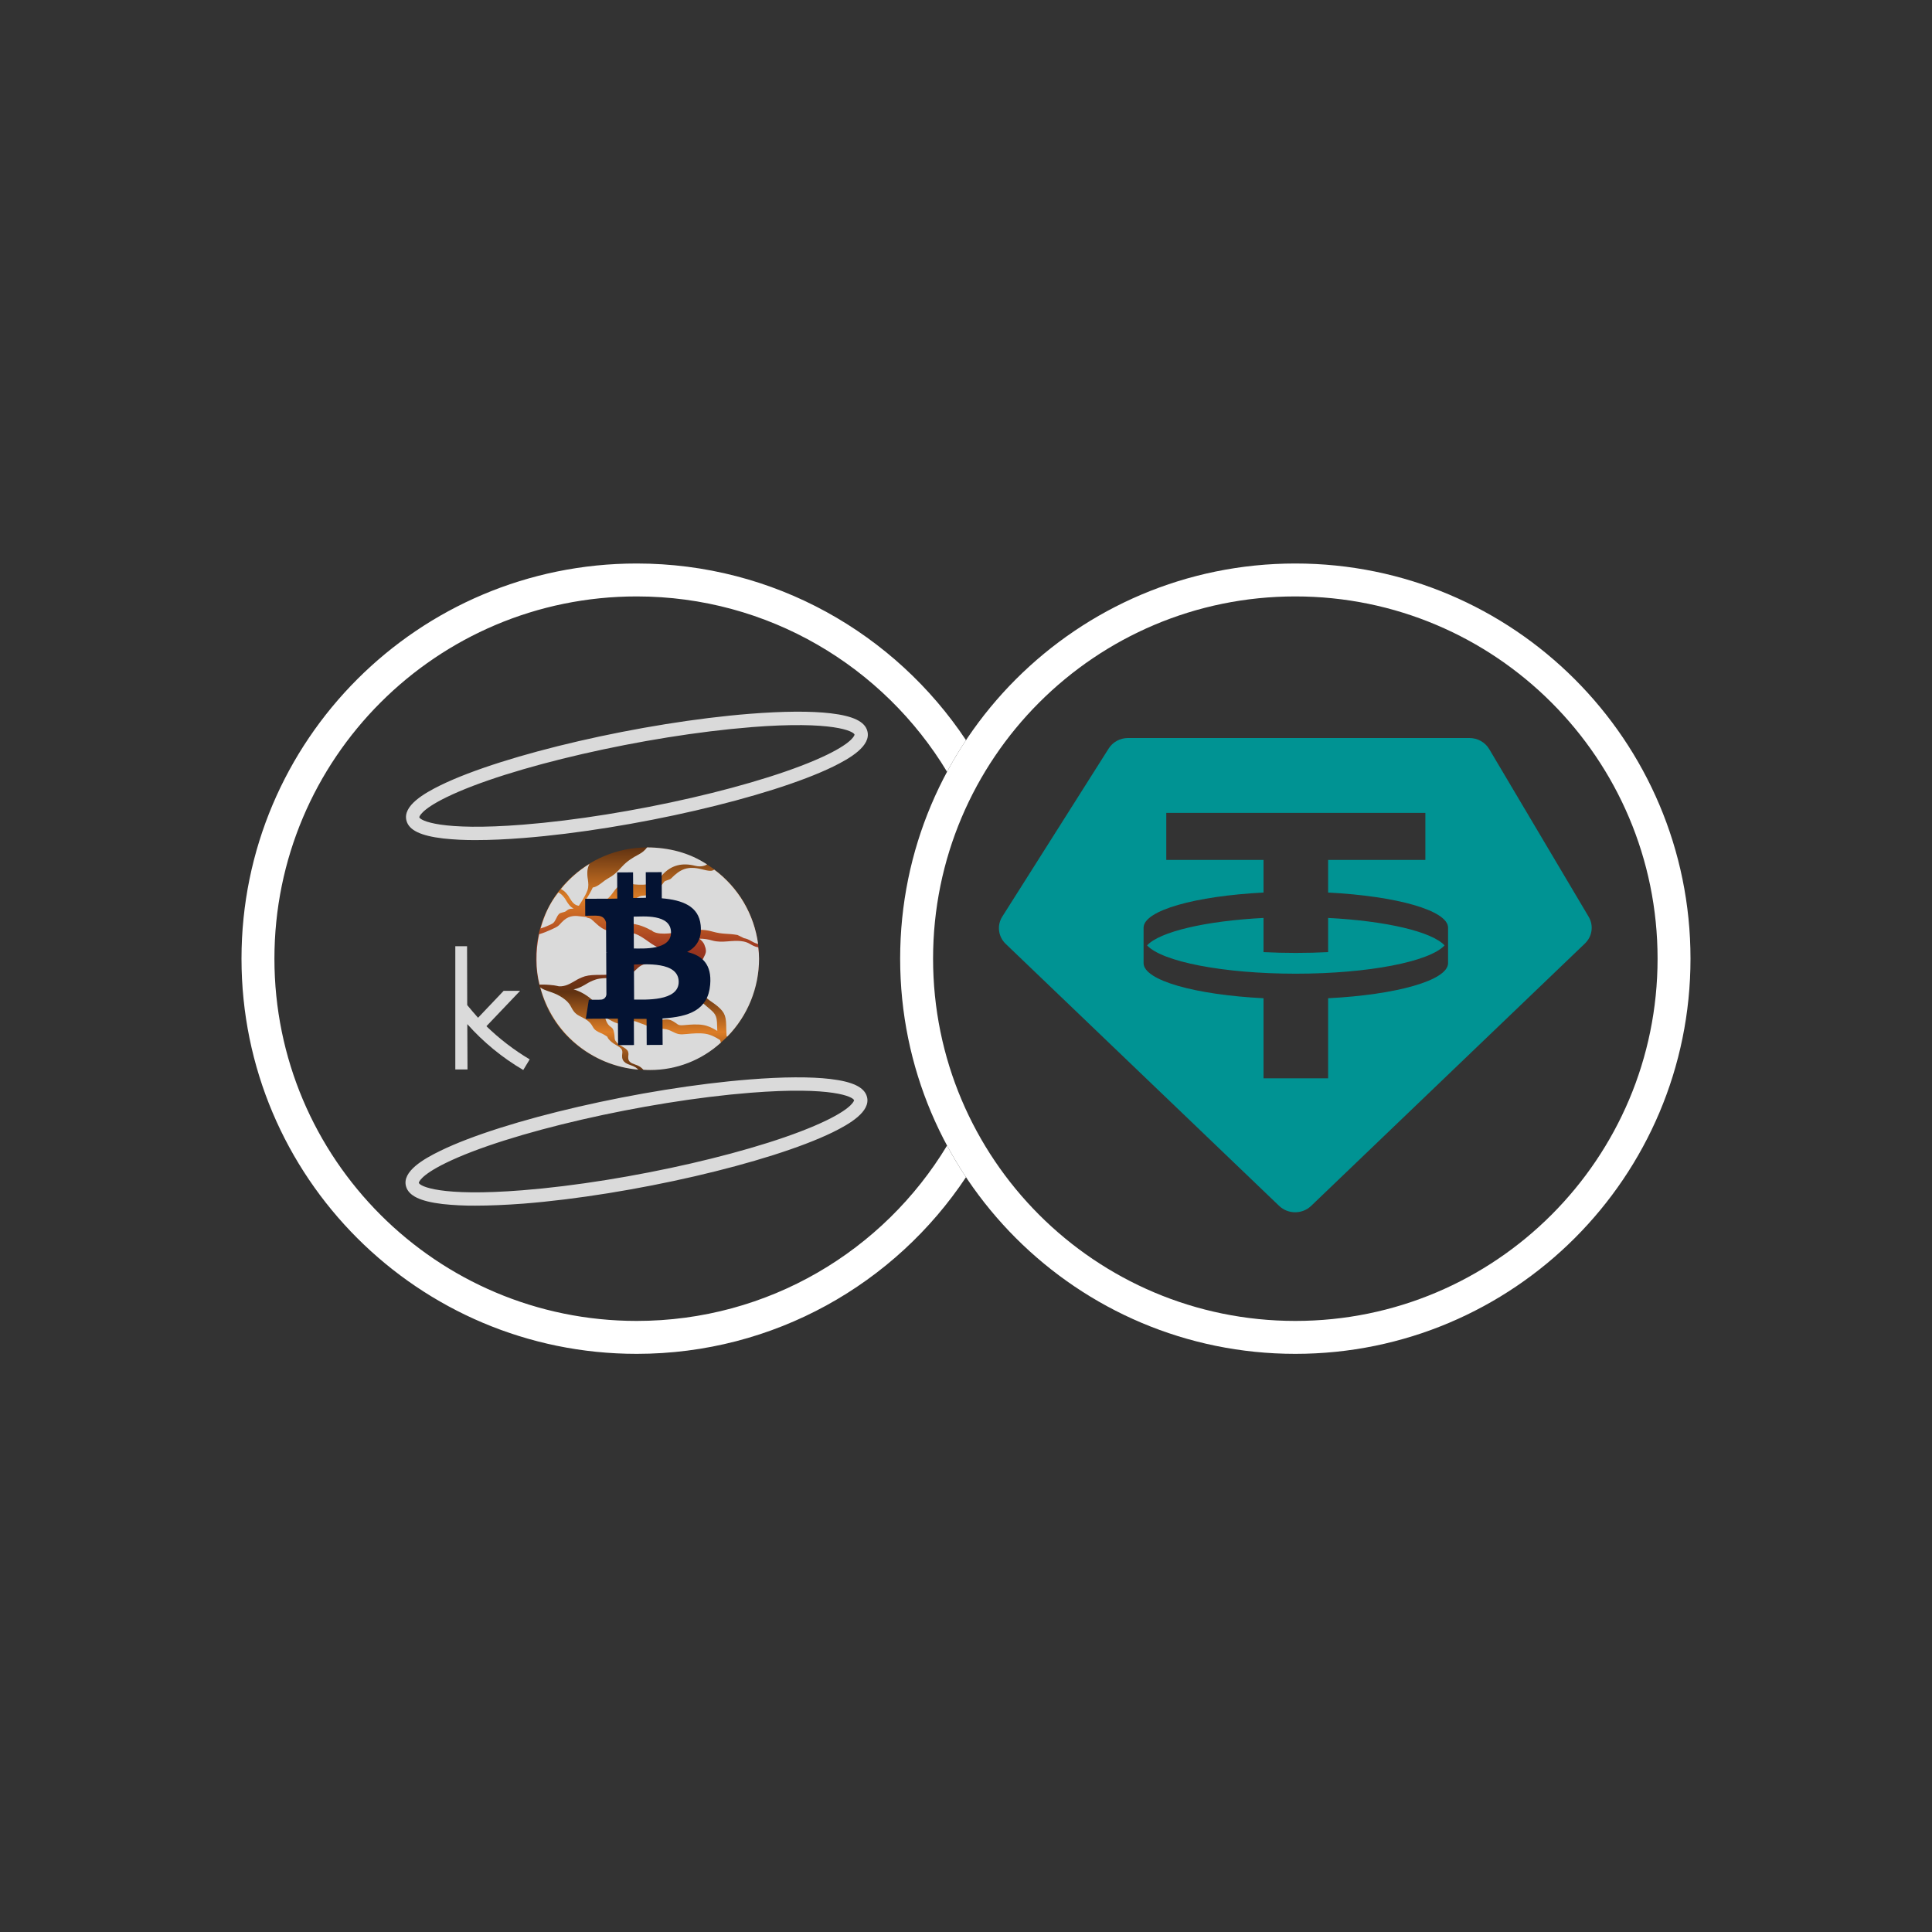 <svg width="48" height="48" viewBox="0 0 48 48" fill="none" xmlns="http://www.w3.org/2000/svg">
<rect x="0" y="0" width="48" height="48" fill="#333333" stroke="none"/>
<path d="M23.529 28.462C21.954 31.073 19.09 32.818 15.818 32.818C10.848 32.818 6.818 28.789 6.818 23.818C6.818 18.848 10.848 14.818 15.818 14.818C19.09 14.818 21.954 16.564 23.529 19.174C23.674 18.905 23.831 18.643 24 18.389C22.241 15.744 19.233 14 15.818 14C10.396 14 6 18.396 6 23.818C6 29.241 10.396 33.636 15.818 33.636C19.233 33.636 22.241 31.893 24 29.247C23.831 28.994 23.674 28.732 23.529 28.462Z" fill="white"/>
<path fill-rule="evenodd" clip-rule="evenodd" d="M32.182 32.818C37.152 32.818 41.182 28.789 41.182 23.818C41.182 18.848 37.152 14.818 32.182 14.818C27.211 14.818 23.182 18.848 23.182 23.818C23.182 28.789 27.211 32.818 32.182 32.818ZM32.182 33.636C37.604 33.636 42 29.241 42 23.818C42 18.396 37.604 14 32.182 14C26.759 14 22.364 18.396 22.364 23.818C22.364 29.241 26.759 33.636 32.182 33.636Z" fill="white"/>
<path fill-rule="evenodd" clip-rule="evenodd" d="M28.026 18.336H36.508C36.711 18.336 36.898 18.441 36.999 18.611L39.47 22.777C39.598 22.993 39.56 23.266 39.377 23.441L32.575 29.96C32.355 30.171 32 30.171 31.78 29.96L24.986 23.45C24.799 23.27 24.764 22.99 24.902 22.772L27.544 18.598C27.646 18.435 27.829 18.336 28.026 18.336ZM35.413 20.196V21.365H32.997V22.175C34.694 22.262 35.967 22.618 35.977 23.044L35.977 23.933C35.967 24.359 34.694 24.715 32.997 24.801V26.79H31.392V24.801C29.695 24.715 28.422 24.359 28.412 23.933L28.412 23.044C28.422 22.618 29.695 22.262 31.392 22.175V21.365H28.976V20.196H35.413ZM32.194 24.191C34.006 24.191 35.519 23.89 35.89 23.488C35.576 23.148 34.439 22.88 32.997 22.806V23.655C32.738 23.668 32.47 23.675 32.194 23.675C31.919 23.675 31.651 23.668 31.392 23.655V22.806C29.95 22.88 28.813 23.148 28.499 23.488C28.87 23.89 30.383 24.191 32.194 24.191Z" fill="#009393"/>
<path d="M11.819 20.872C11.548 20.874 11.278 20.86 11.009 20.831C10.451 20.765 10.161 20.626 10.099 20.39C9.998 20.021 10.535 19.71 10.948 19.508C12.52 18.741 15.968 17.945 18.634 17.734C19.458 17.669 20.151 17.664 20.639 17.722C21.197 17.788 21.487 17.927 21.549 18.163C21.65 18.532 21.113 18.843 20.7 19.046C19.128 19.812 15.68 20.608 13.014 20.819C12.575 20.854 12.173 20.872 11.819 20.872ZM18.646 17.901L18.659 18.067C16.027 18.276 12.633 19.056 11.093 19.807C10.431 20.13 10.417 20.304 10.417 20.304C10.439 20.384 10.941 20.651 12.989 20.489C15.62 20.281 19.015 19.499 20.555 18.748C21.217 18.425 21.231 18.253 21.231 18.251C21.209 18.171 20.708 17.904 18.659 18.066L18.646 17.901Z" fill="#DADADA"/>
<path d="M11.808 29.954C11.537 29.956 11.267 29.943 10.997 29.914C10.44 29.848 10.15 29.708 10.087 29.473C9.985 29.105 10.523 28.794 10.937 28.593C12.508 27.826 15.956 27.03 18.622 26.819C19.446 26.753 20.139 26.749 20.628 26.807C21.185 26.873 21.475 27.012 21.539 27.248C21.64 27.617 21.102 27.928 20.689 28.131C19.117 28.897 15.67 29.693 13.004 29.904C12.564 29.937 12.162 29.954 11.808 29.954ZM18.647 27.149C16.016 27.358 12.621 28.139 11.081 28.891C10.419 29.214 10.405 29.386 10.405 29.387C10.427 29.468 10.928 29.735 12.977 29.572C15.608 29.364 19.003 28.583 20.543 27.831C21.205 27.508 21.219 27.335 21.219 27.335C21.197 27.254 20.696 26.987 18.647 27.149Z" fill="#DADADA"/>
<path d="M12.085 25.496C12.41 25.811 12.771 26.088 13.16 26.32L13 26.584C12.48 26.279 12.011 25.894 11.61 25.444L11.615 26.57H11.312V23.509H11.604L11.608 24.971C11.698 25.079 11.787 25.187 11.877 25.286L12.513 24.617H12.922L12.085 25.496Z" fill="#DADADA"/>
<path d="M18.029 21.845C17.514 21.337 16.819 21.053 16.095 21.054C16.086 21.054 16.076 21.054 16.066 21.054C15.333 21.058 14.631 21.353 14.115 21.874C13.6 22.395 13.312 23.099 13.316 23.832C13.319 24.566 13.614 25.267 14.135 25.783C14.656 26.299 15.361 26.587 16.094 26.583H16.121C16.668 26.578 17.201 26.41 17.653 26.102C18.104 25.794 18.454 25.359 18.659 24.851C18.863 24.344 18.912 23.788 18.8 23.253C18.688 22.717 18.42 22.227 18.029 21.845Z" fill="url(#paint0_linear_3079_4524)"/>
<path d="M17.274 21.511C16.95 21.428 16.69 21.495 16.478 21.712C16.452 21.74 16.428 21.769 16.405 21.799C16.35 21.869 16.303 21.929 16.196 21.954C16.051 21.983 15.903 21.989 15.757 21.972C15.716 21.966 15.681 21.958 15.65 21.951C15.539 21.926 15.475 21.912 15.344 22.036C15.304 22.077 15.267 22.122 15.234 22.17C15.176 22.25 15.122 22.325 15.032 22.359C14.99 22.375 14.947 22.384 14.903 22.387L14.891 22.382L14.888 22.387C14.825 22.389 14.761 22.385 14.698 22.375C14.649 22.368 14.599 22.364 14.549 22.362C14.617 22.263 14.677 22.159 14.727 22.05C14.818 22.036 14.896 21.976 14.971 21.918C15.011 21.885 15.053 21.855 15.098 21.829C15.248 21.747 15.322 21.676 15.453 21.532C15.577 21.397 15.71 21.312 15.872 21.227C15.953 21.185 16.023 21.126 16.077 21.053C16.617 21.057 17.122 21.183 17.567 21.477C17.52 21.506 17.419 21.547 17.274 21.511Z" fill="#DADADA"/>
<path d="M18.772 23.433C18.734 23.418 18.697 23.4 18.662 23.379C18.607 23.345 18.547 23.32 18.483 23.308L18.322 23.229C18.067 23.185 17.963 23.218 17.706 23.146C17.587 23.111 17.463 23.096 17.339 23.101L17.333 23.095L17.328 23.101C17.24 23.105 17.152 23.117 17.052 23.131L16.984 23.141C16.957 23.145 16.926 23.149 16.891 23.155C16.672 23.189 16.305 23.247 16.178 23.105L16.171 23.111C15.976 22.997 15.754 22.936 15.528 22.936C15.176 22.936 15.065 22.841 14.864 22.668C14.83 22.639 14.792 22.606 14.75 22.571C14.768 22.571 14.786 22.571 14.805 22.571C14.896 22.604 14.992 22.62 15.089 22.62C15.108 22.621 15.126 22.62 15.144 22.618C15.195 22.612 15.242 22.59 15.277 22.554C15.293 22.54 15.31 22.527 15.327 22.515C15.366 22.492 15.411 22.481 15.457 22.484C15.476 22.484 15.497 22.482 15.519 22.48C15.614 22.468 15.682 22.414 15.746 22.362C15.807 22.314 15.864 22.269 15.942 22.256C15.961 22.253 15.981 22.252 16.001 22.25C16.052 22.25 16.103 22.238 16.149 22.214C16.173 22.199 16.196 22.18 16.216 22.159C16.239 22.132 16.268 22.111 16.3 22.096C16.402 22.061 16.448 21.977 16.502 21.907C16.527 21.876 16.64 21.859 16.671 21.828C16.901 21.592 17.085 21.508 17.436 21.597C17.616 21.642 17.685 21.65 17.745 21.606C18.041 21.826 18.289 22.103 18.477 22.42C18.664 22.737 18.786 23.089 18.835 23.454C18.814 23.448 18.793 23.441 18.772 23.433Z" fill="#DADADA"/>
<path d="M15.274 25.823C15.271 25.805 15.269 25.788 15.269 25.77C15.268 25.73 15.264 25.689 15.255 25.65C15.236 25.557 15.21 25.539 15.177 25.515C15.148 25.497 15.124 25.474 15.105 25.446C15.072 25.395 15.048 25.34 15.033 25.281L15.031 25.273C15.055 25.288 15.08 25.302 15.106 25.315C15.118 25.321 15.133 25.33 15.153 25.34C15.224 25.379 15.322 25.432 15.373 25.428C15.416 25.422 15.455 25.399 15.482 25.366C15.505 25.343 15.58 25.387 15.612 25.381C15.671 25.37 15.739 25.353 15.827 25.389C15.864 25.404 15.897 25.417 15.921 25.425C15.967 25.44 16.014 25.46 16.059 25.478C16.134 25.513 16.212 25.539 16.293 25.555C16.337 25.561 16.383 25.564 16.428 25.563C16.512 25.558 16.596 25.576 16.671 25.614C16.843 25.701 16.881 25.708 17.069 25.689C17.211 25.675 17.39 25.662 17.528 25.684C17.657 25.705 17.776 25.765 17.891 25.84C17.891 25.852 17.909 25.891 17.91 25.903C17.431 26.342 16.805 26.585 16.156 26.584C16.099 26.584 16.042 26.582 15.986 26.578C15.96 26.55 15.932 26.525 15.901 26.503C15.865 26.48 15.826 26.462 15.785 26.45C15.731 26.43 15.674 26.411 15.645 26.377C15.601 26.329 15.606 26.276 15.611 26.225C15.617 26.19 15.614 26.155 15.602 26.122C15.577 26.069 15.521 26.037 15.463 26.003C15.428 25.984 15.395 25.962 15.364 25.937C15.333 25.913 15.307 25.884 15.286 25.852C15.288 25.843 15.274 25.823 15.274 25.823Z" fill="#DADADA"/>
<path d="M14.594 21.636C14.589 21.706 14.592 21.777 14.605 21.846C14.617 21.938 14.629 22.025 14.594 22.124L14.591 22.134H14.587V22.141C14.541 22.26 14.432 22.428 14.381 22.504C14.264 22.489 14.21 22.402 14.152 22.309C14.118 22.247 14.073 22.19 14.02 22.143C13.994 22.122 13.966 22.104 13.937 22.087C14.136 21.841 14.374 21.63 14.644 21.464C14.617 21.518 14.6 21.576 14.594 21.636Z" fill="#DADADA"/>
<path d="M18.052 25.741C18.048 25.686 18.045 25.628 18.044 25.57C18.041 25.267 18.027 25.167 17.824 24.997C17.667 24.865 17.487 24.8 17.429 24.603C17.398 24.494 17.397 24.355 17.396 24.209C17.396 24.145 17.396 24.08 17.392 24.016C17.407 23.954 17.43 23.893 17.459 23.836C17.493 23.762 17.549 23.684 17.537 23.604C17.527 23.536 17.537 23.584 17.508 23.493C17.482 23.413 17.433 23.368 17.375 23.321C17.484 23.32 17.593 23.336 17.697 23.367C17.954 23.44 18.196 23.344 18.451 23.388L18.477 23.392C18.537 23.404 18.594 23.427 18.646 23.46C18.682 23.482 18.72 23.5 18.76 23.515C18.785 23.524 18.811 23.531 18.838 23.536C18.851 23.63 18.858 23.724 18.858 23.819C18.859 24.542 18.576 25.237 18.069 25.753L18.052 25.741Z" fill="#DADADA"/>
<path d="M13.631 24.629C13.655 24.637 13.678 24.645 13.7 24.653C13.796 24.686 13.887 24.73 13.972 24.786C14.062 24.848 14.132 24.909 14.183 25.007C14.239 25.112 14.28 25.18 14.391 25.238L14.424 25.255C14.562 25.326 14.659 25.377 14.73 25.515C14.774 25.598 14.852 25.634 14.928 25.667C14.969 25.684 15.009 25.704 15.046 25.729L15.062 25.739L15.089 25.757C15.101 25.795 15.128 25.831 15.195 25.889C15.23 25.918 15.269 25.943 15.309 25.965C15.37 26.001 15.428 26.034 15.452 26.084C15.463 26.115 15.465 26.149 15.459 26.182C15.453 26.243 15.447 26.312 15.504 26.375C15.543 26.419 15.609 26.442 15.672 26.465C15.715 26.478 15.756 26.497 15.794 26.52C15.817 26.537 15.839 26.555 15.859 26.575C15.292 26.527 14.754 26.305 14.317 25.939C13.881 25.573 13.569 25.081 13.422 24.531C13.479 24.576 13.559 24.604 13.631 24.629Z" fill="#DADADA"/>
<path d="M14.071 22.381C14.119 22.458 14.168 22.535 14.254 22.572C14.175 22.586 14.149 22.564 14.066 22.634C14.022 22.672 13.927 22.666 13.887 22.708C13.819 22.78 13.803 22.906 13.716 22.951C13.625 22.997 13.53 23.036 13.432 23.067C13.532 22.715 13.653 22.452 13.874 22.172C13.899 22.187 13.924 22.203 13.947 22.222C13.997 22.268 14.039 22.322 14.071 22.381Z" fill="#DADADA"/>
<path d="M17.567 25.011L17.585 25.026C17.765 25.177 17.814 25.218 17.816 25.479C17.816 25.525 17.818 25.57 17.821 25.614C17.709 25.543 17.591 25.485 17.464 25.465C17.324 25.442 17.142 25.455 16.999 25.469C16.816 25.488 16.855 25.439 16.687 25.355C16.58 25.301 16.436 25.344 16.361 25.343C16.317 25.344 16.273 25.341 16.229 25.335C16.151 25.32 16.075 25.295 16.002 25.261C15.956 25.242 15.976 25.204 15.929 25.189C15.905 25.181 15.806 25.187 15.769 25.172C15.673 25.133 15.553 25.084 15.486 25.096C15.45 25.105 15.418 25.125 15.395 25.154C15.372 25.183 15.34 25.203 15.303 25.209C15.262 25.212 15.164 25.16 15.1 25.125C15.081 25.114 15.064 25.106 15.052 25.099C15.017 25.082 14.983 25.062 14.951 25.041C14.951 25.038 14.951 25.036 14.949 25.033L14.943 25.035C14.868 24.981 14.796 24.922 14.729 24.857C14.592 24.73 14.428 24.634 14.249 24.579C14.362 24.564 14.456 24.51 14.553 24.454C14.633 24.403 14.72 24.362 14.81 24.333C14.921 24.3 15.047 24.3 15.169 24.299C15.298 24.299 15.431 24.298 15.548 24.259C15.67 24.219 15.761 24.131 15.849 24.047C15.943 23.957 16.058 23.944 16.189 23.909C16.294 23.881 16.427 23.793 16.588 23.783C16.788 23.771 16.994 23.759 17.125 23.709C17.2 23.803 17.222 23.937 17.229 24.079C17.229 24.079 17.229 24.079 17.229 24.081C17.232 24.139 17.233 24.197 17.233 24.255C17.233 24.389 17.235 24.516 17.264 24.617C17.318 24.802 17.428 24.894 17.567 25.011Z" fill="#DADADA"/>
<path d="M13.404 24.463C13.354 24.264 13.329 24.059 13.329 23.854C13.326 23.637 13.348 23.421 13.396 23.21C13.497 23.18 13.595 23.142 13.691 23.097C13.773 23.054 13.837 23.04 13.9 22.974C13.934 22.935 13.971 22.898 14.01 22.863C14.164 22.733 14.304 22.75 14.451 22.77C14.487 22.774 14.523 22.778 14.559 22.781C14.608 22.821 14.652 22.803 14.69 22.836C14.87 22.991 14.977 23.148 15.305 23.148C15.542 23.148 15.727 23.151 15.915 23.264C15.92 23.267 15.925 23.27 15.931 23.273C15.979 23.303 16.029 23.336 16.079 23.372L16.112 23.395C16.217 23.47 16.316 23.541 16.454 23.563C16.501 23.57 16.549 23.572 16.596 23.569C16.686 23.568 16.765 23.566 16.834 23.636C16.707 23.681 16.507 23.694 16.314 23.706C16.152 23.715 15.999 23.725 15.892 23.753C15.754 23.79 15.654 23.884 15.558 23.976C15.468 24.063 15.383 24.144 15.267 24.182C15.152 24.221 15.024 24.221 14.897 24.221C14.77 24.222 14.646 24.223 14.531 24.256C14.438 24.286 14.35 24.328 14.268 24.38C14.15 24.448 14.036 24.512 13.888 24.505C13.845 24.494 13.802 24.487 13.759 24.48L13.747 24.477V24.479C13.633 24.464 13.518 24.459 13.404 24.463Z" fill="#DADADA"/>
<path d="M17.408 22.984C17.36 22.515 16.955 22.36 16.442 22.318L16.44 21.668L16.044 21.67L16.048 22.305C15.944 22.305 15.837 22.308 15.732 22.31L15.728 21.673L15.333 21.675L15.336 22.325C15.25 22.327 15.166 22.329 15.084 22.33V22.328L14.538 22.33L14.54 22.753C14.54 22.753 14.833 22.745 14.828 22.751C14.988 22.751 15.041 22.843 15.057 22.923L15.061 23.664C15.075 23.664 15.089 23.665 15.103 23.667H15.061L15.066 24.704C15.065 24.723 15.06 24.741 15.052 24.757C15.044 24.774 15.033 24.788 15.02 24.801C15.006 24.813 14.99 24.822 14.972 24.828C14.955 24.834 14.937 24.837 14.918 24.836C14.923 24.841 14.63 24.838 14.63 24.838L14.554 25.311L15.069 25.308C15.165 25.308 15.259 25.308 15.352 25.308L15.356 25.966L15.751 25.964L15.748 25.313C15.856 25.314 15.961 25.315 16.064 25.314L16.067 25.962L16.463 25.96L16.459 25.303C17.125 25.262 17.59 25.091 17.644 24.466C17.688 23.963 17.451 23.74 17.072 23.651C17.301 23.533 17.443 23.327 17.408 22.984ZM16.862 24.393C16.864 24.884 16.023 24.834 15.754 24.834L15.75 23.963C16.018 23.962 16.859 23.88 16.862 24.393ZM16.671 23.165C16.673 23.612 15.971 23.564 15.748 23.565L15.743 22.774C15.967 22.773 16.668 22.698 16.671 23.165Z" fill="#041333"/>
<defs>
<linearGradient id="paint0_linear_3079_4524" x1="16.094" y1="26.584" x2="16.094" y2="21.054" gradientUnits="userSpaceOnUse">
<stop stop-color="#603211"/>
<stop offset="0.17" stop-color="#DD7D26"/>
<stop offset="0.35" stop-color="#603211"/>
<stop offset="0.54" stop-color="#9C3520"/>
<stop offset="0.77" stop-color="#DD7D26"/>
<stop offset="1" stop-color="#603211"/>
</linearGradient>
</defs>
</svg>
